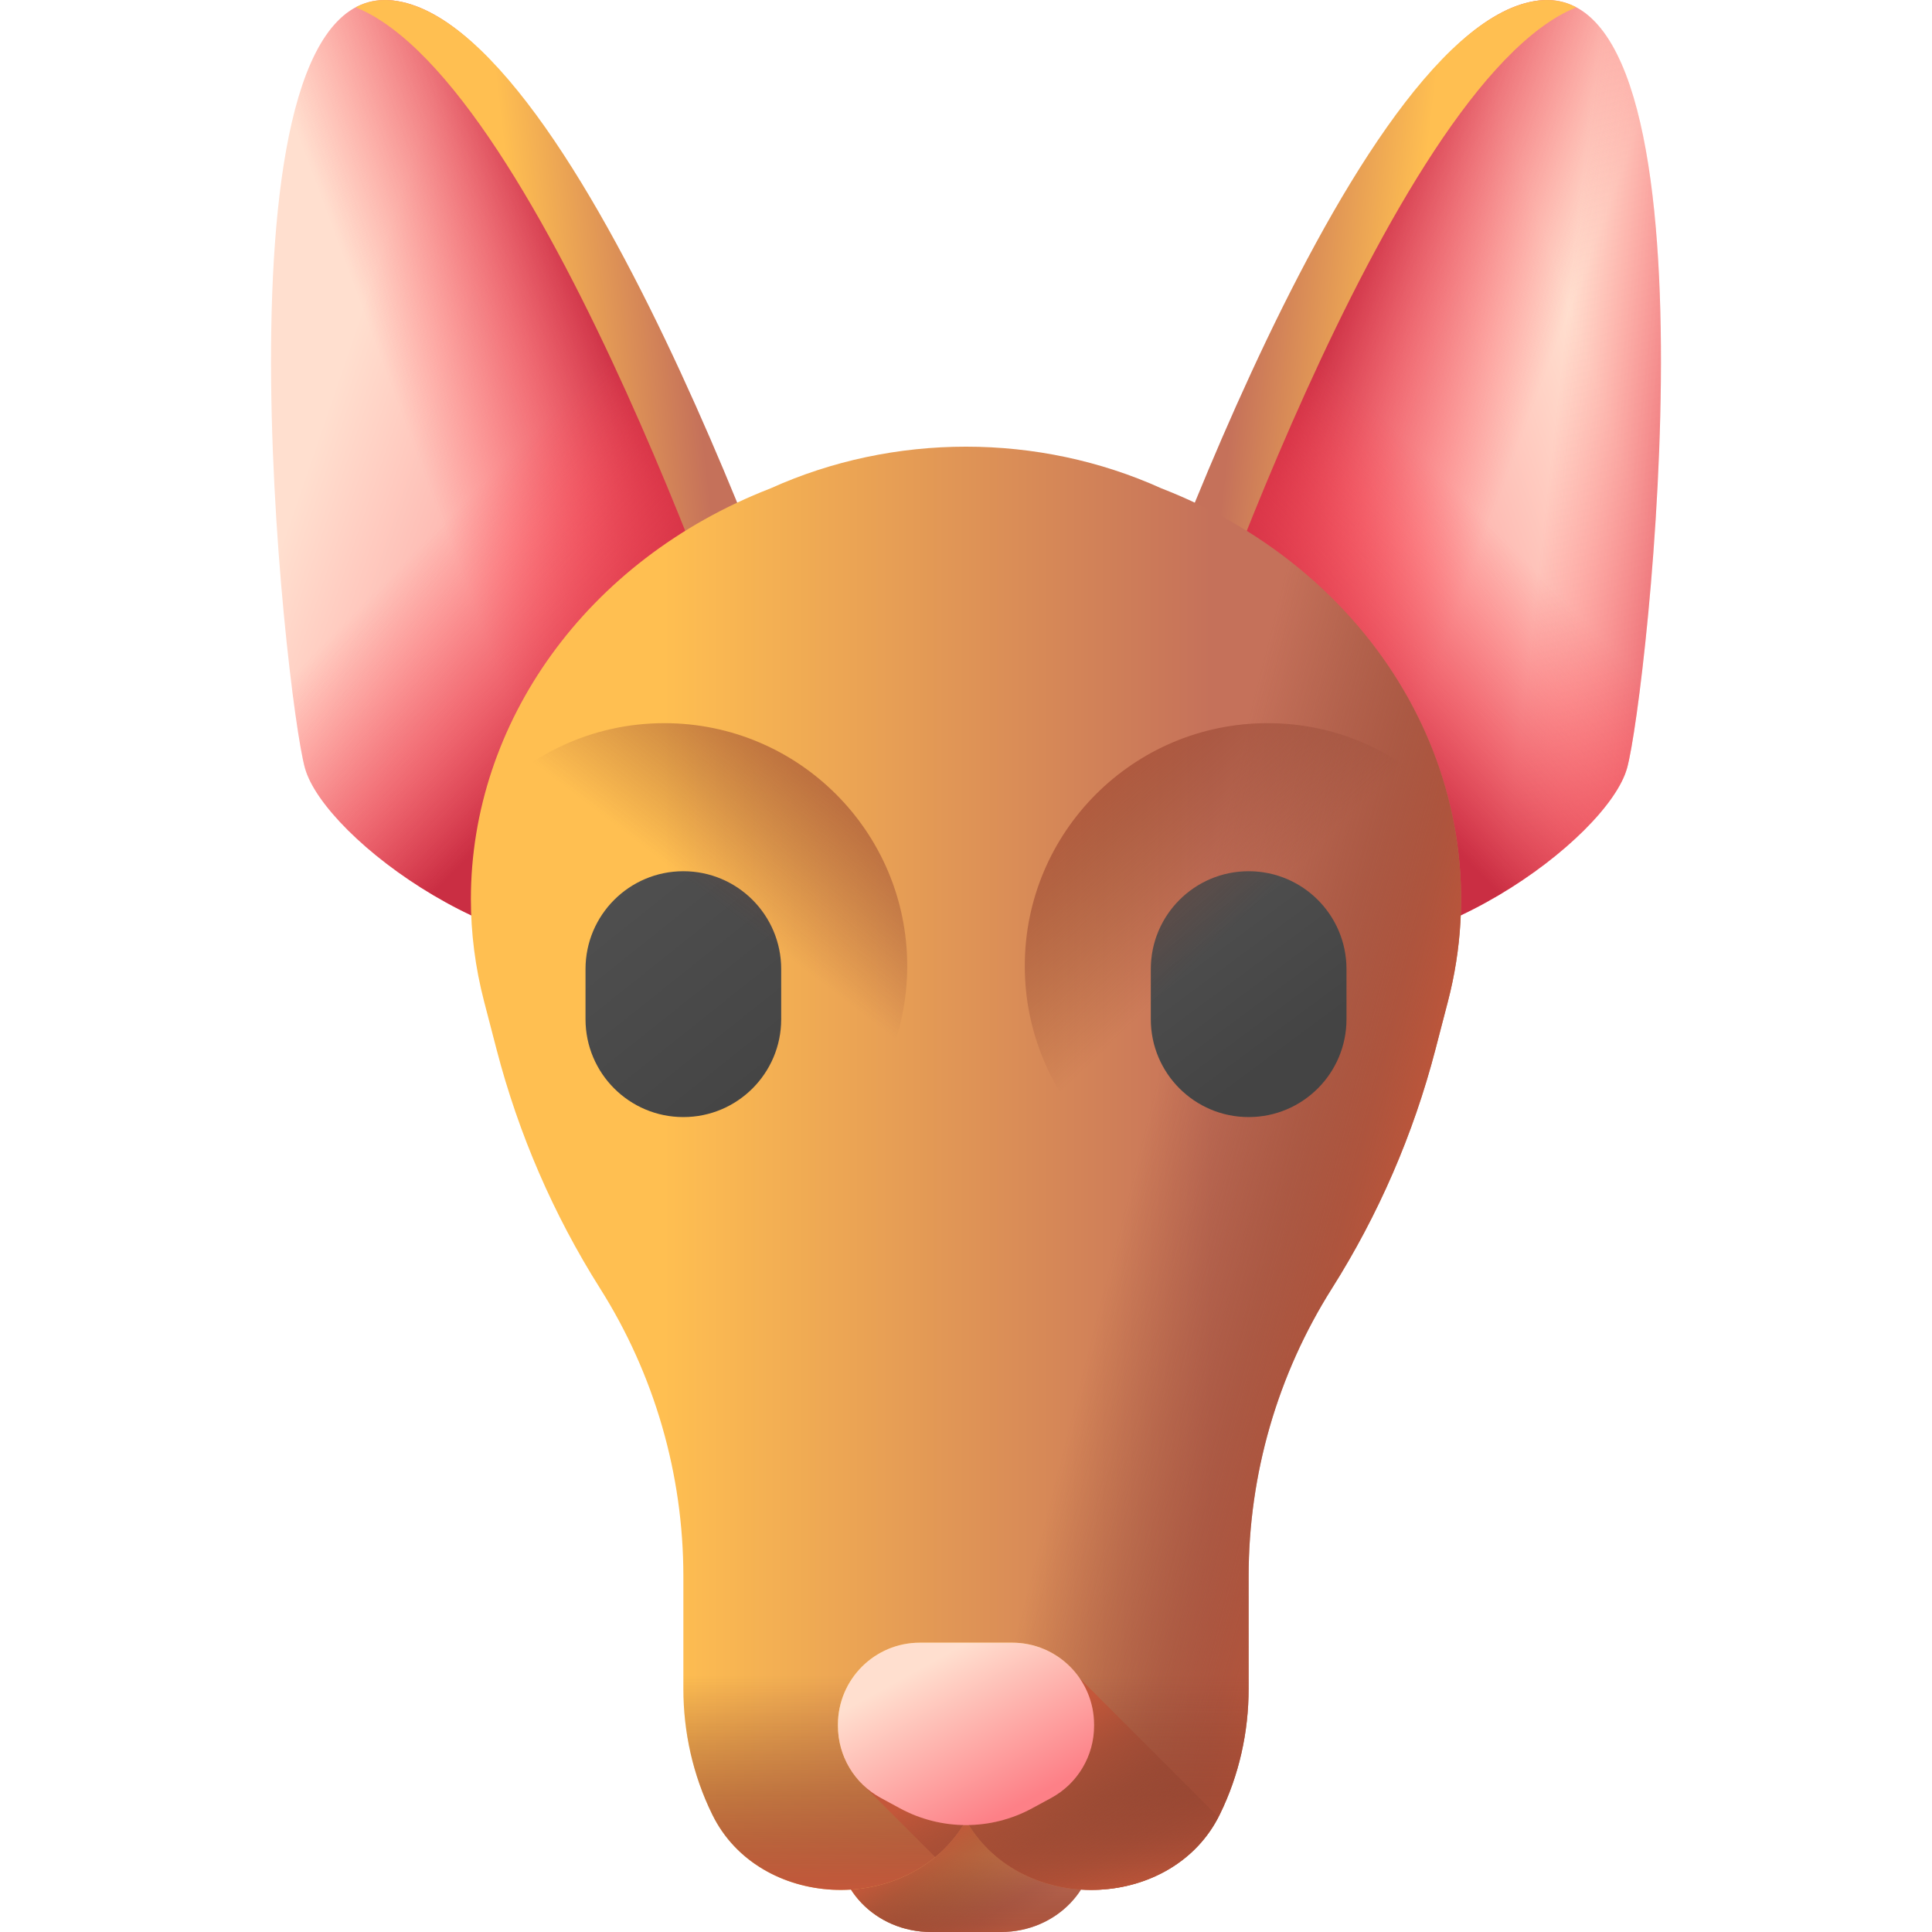 <svg id="Capa_1" enable-background="new 0 0 512 512" height="512" viewBox="0 0 512 512" width="512" xmlns="http://www.w3.org/2000/svg" xmlns:xlink="http://www.w3.org/1999/xlink"><linearGradient id="lg1"><stop offset="0" stop-color="#ffdfcf"/><stop offset="1" stop-color="#fd8087"/></linearGradient><linearGradient id="SVGID_1_" gradientUnits="userSpaceOnUse" x1="85.632" x2="185.434" xlink:href="#lg1" y1="111.518" y2="145.736"/><linearGradient id="lg2"><stop offset="0" stop-color="#fd4755" stop-opacity="0"/><stop offset=".259" stop-color="#f74452" stop-opacity=".259"/><stop offset=".628" stop-color="#e43b4c" stop-opacity=".628"/><stop offset="1" stop-color="#ca2e43"/></linearGradient><linearGradient id="SVGID_00000013176022668301879280000008795831472238333585_" gradientUnits="userSpaceOnUse" x1="115.13" x2="170.734" xlink:href="#lg2" y1="133.018" y2="112.344"/><linearGradient id="SVGID_00000102511981524689125980000016065340131488357772_" gradientUnits="userSpaceOnUse" x1="117.172" x2="164.935" xlink:href="#lg2" y1="138.722" y2="185.771"/><linearGradient id="lg3"><stop offset="0" stop-color="#ffbf51"/><stop offset="1" stop-color="#c5715a"/></linearGradient><linearGradient id="SVGID_00000036220280607444705770000012368880097698151321_" gradientUnits="userSpaceOnUse" x1="143.308" x2="186.794" xlink:href="#lg3" y1="124.587" y2="119.597"/><linearGradient id="SVGID_00000158017682413897278510000005648943966830965379_" gradientTransform="matrix(-1 0 0 1 2934.198 0)" gradientUnits="userSpaceOnUse" x1="2507.83" x2="2607.632" xlink:href="#lg1" y1="111.518" y2="145.736"/><linearGradient id="SVGID_00000049189336263882239480000011103280455457455759_" gradientTransform="matrix(-1 0 0 1 2934.198 0)" gradientUnits="userSpaceOnUse" x1="2537.327" x2="2592.931" xlink:href="#lg2" y1="133.018" y2="112.344"/><linearGradient id="SVGID_00000132789119198869708360000018156960565740673923_" gradientUnits="userSpaceOnUse" x1="410.184" x2="460.085" xlink:href="#lg2" y1="129.332" y2="135.035"/><linearGradient id="SVGID_00000076574999227664426640000000881575534017857922_" gradientTransform="matrix(-1 0 0 1 2934.198 0)" gradientUnits="userSpaceOnUse" x1="2539.37" x2="2587.132" xlink:href="#lg2" y1="138.722" y2="185.771"/><linearGradient id="SVGID_00000142171845870667003950000005893458540653700488_" gradientTransform="matrix(-1 0 0 1 2934.198 0)" gradientUnits="userSpaceOnUse" x1="2565.506" x2="2608.991" xlink:href="#lg3" y1="124.587" y2="119.597"/><linearGradient id="SVGID_00000132056354238768731180000014139050445800110745_" gradientUnits="userSpaceOnUse" x1="259.625" x2="274.595" xlink:href="#lg3" y1="475.508" y2="500.102"/><linearGradient id="lg4"><stop offset="0" stop-color="#883f2e" stop-opacity="0"/><stop offset=".298" stop-color="#8b402e" stop-opacity=".298"/><stop offset=".536" stop-color="#954430" stop-opacity=".536"/><stop offset=".753" stop-color="#a64b34" stop-opacity=".753"/><stop offset=".957" stop-color="#be5539" stop-opacity=".957"/><stop offset="1" stop-color="#c4573a"/></linearGradient><linearGradient id="SVGID_00000138560901147050960790000000011123438206983064_" gradientUnits="userSpaceOnUse" x1="256" x2="256" xlink:href="#lg4" y1="491.48" y2="516.282"/><linearGradient id="SVGID_00000112615767551905010260000002658176426773989251_" gradientUnits="userSpaceOnUse" x1="278.509" x2="261.4" xlink:href="#lg4" y1="503.58" y2="477.56"/><linearGradient id="SVGID_00000156558977278526429740000017538706380409949370_" gradientUnits="userSpaceOnUse" x1="175.899" x2="321.018" xlink:href="#lg3" y1="309.611" y2="309.611"/><linearGradient id="SVGID_00000144329199590674857910000015369010950039075246_" gradientUnits="userSpaceOnUse" x1="297.541" x2="370.967" xlink:href="#lg4" y1="321.367" y2="339.902"/><linearGradient id="SVGID_00000125581271403977968830000016282416247579708064_" gradientUnits="userSpaceOnUse" x1="256" x2="256" xlink:href="#lg4" y1="444.109" y2="500.875"/><linearGradient id="SVGID_00000136384632449246378600000015457500833318990264_" gradientUnits="userSpaceOnUse" x1="249.475" x2="263.185" xlink:href="#lg3" y1="444.152" y2="471.571"/><linearGradient id="SVGID_00000004517093935312754450000008529881229387711416_" gradientUnits="userSpaceOnUse" x1="294.995" x2="267.015" xlink:href="#lg4" y1="510.345" y2="462.405"/><linearGradient id="SVGID_00000179647297502629837880000013028910432703714236_" gradientUnits="userSpaceOnUse" x1="246.786" x2="268.172" xlink:href="#lg1" y1="440.464" y2="479.316"/><linearGradient id="lg5"><stop offset="0" stop-color="#5a5a5a"/><stop offset="1" stop-color="#444"/></linearGradient><linearGradient id="SVGID_00000050649484083535025920000003848285760166910887_" gradientUnits="userSpaceOnUse" x1="117.069" x2="204.039" xlink:href="#lg5" y1="183.163" y2="292.233"/><linearGradient id="SVGID_00000129899599087281284940000014659352112867610528_" gradientUnits="userSpaceOnUse" x1="285.049" x2="342.079" xlink:href="#lg5" y1="201.556" y2="278.546"/><linearGradient id="SVGID_00000042736092084962581290000013996360106150148789_" gradientUnits="userSpaceOnUse" x1="326.604" x2="274.487" xlink:href="#lg4" y1="246.18" y2="191.246"/><linearGradient id="SVGID_00000012444312916723067630000015052754987762567079_" gradientUnits="userSpaceOnUse" x1="189.311" x2="234.791" xlink:href="#lg4" y1="238.76" y2="179.068"/><g><g><g><g><path d="m213.942 190.74s-57.173-181.688-108.583-190.451-29.794 184.609-24.536 203.303 54.915 55.5 91.72 46.736c36.805-8.762 41.399-59.588 41.399-59.588z" fill="url(#SVGID_1_)"/><path d="m213.942 190.74s-57.173-181.688-108.583-190.451-29.794 184.609-24.536 203.303 54.915 55.5 91.72 46.736c36.805-8.762 41.399-59.588 41.399-59.588z" fill="url(#SVGID_00000013176022668301879280000008795831472238333585_)"/><path d="m80.823 203.592c5.258 18.695 54.915 55.5 91.72 46.736s41.4-59.589 41.4-59.589-16.264-51.68-39.241-101.245h-102.841c-.581 50.192 6.295 104.616 8.962 114.098z" fill="url(#SVGID_00000102511981524689125980000016065340131488357772_)"/><path d="m105.359.289c-4.162-.709-7.843-.087-11.096 1.654 50.053 20.215 105.887 188.797 105.887 188.797s-7.595 50.826-44.4 59.589c-1.208.288-2.43.523-3.664.715 7.01.954 13.935.838 20.456-.715 36.805-8.763 44.4-59.589 44.4-59.589s-60.173-181.688-111.583-190.451z" fill="url(#SVGID_00000036220280607444705770000012368880097698151321_)"/></g><g><path d="m298.058 190.74s57.173-181.688 108.583-190.451 29.794 184.609 24.537 203.304-54.915 55.5-91.72 46.736c-36.806-8.763-41.4-59.589-41.4-59.589z" fill="url(#SVGID_00000158017682413897278510000005648943966830965379_)"/><path d="m298.058 190.74s57.173-181.688 108.583-190.451 29.794 184.609 24.537 203.304-54.915 55.5-91.72 46.736c-36.806-8.763-41.4-59.589-41.4-59.589z" fill="url(#SVGID_00000049189336263882239480000011103280455457455759_)"/><path d="m298.058 190.74s57.173-181.688 108.583-190.451 29.794 184.609 24.537 203.304-54.915 55.5-91.72 46.736c-36.806-8.763-41.4-59.589-41.4-59.589z" fill="url(#SVGID_00000132789119198869708360000018156960565740673923_)"/><path d="m431.177 203.592c-5.258 18.695-54.915 55.5-91.72 46.736s-41.4-59.589-41.4-59.589 16.264-51.68 39.241-101.245h102.84c.582 50.192-6.294 104.616-8.961 114.098z" fill="url(#SVGID_00000076574999227664426640000000881575534017857922_)"/><path d="m406.641.289c4.162-.709 7.843-.087 11.096 1.654-50.053 20.215-105.887 188.797-105.887 188.797s7.595 50.826 44.4 59.589c1.208.288 2.43.523 3.664.715-7.01.954-13.935.838-20.456-.715-36.805-8.763-44.4-59.589-44.4-59.589s60.173-181.688 111.583-190.451z" fill="url(#SVGID_00000142171845870667003950000005893458540653700488_)"/></g></g><g><g><path d="m265.279 512h-18.557c-14.733 0-26.178-11.954-24.5-25.589l6.582-53.479h54.393l6.582 53.479c1.678 13.635-9.768 25.589-24.5 25.589z" fill="url(#SVGID_00000132056354238768731180000014139050445800110745_)"/><path d="m265.279 512h-18.557c-14.733 0-26.178-11.954-24.5-25.589l6.582-53.479h54.393l6.582 53.479c1.678 13.635-9.768 25.589-24.5 25.589z" fill="url(#SVGID_00000138560901147050960790000000011123438206983064_)"/><path d="m265.279 512h-18.557c-14.733 0-26.178-11.954-24.5-25.589l6.582-53.479h54.393l6.582 53.479c1.678 13.635-9.768 25.589-24.5 25.589z" fill="url(#SVGID_00000112615767551905010260000002658176426773989251_)"/></g><g><path d="m383.71 265.4-3.326 12.784c-5.821 22.376-15.069 43.717-27.416 63.265-14.417 22.826-22.068 49.27-22.068 76.268v29.794c0 11.511-2.535 22.905-7.602 33.24-.029.06-.058.119-.088.179-12.24 24.93-50.61 26.89-66.02 3.44l-1.19-1.82-1.19 1.82c-15.41 23.45-53.78 21.49-66.02-3.44-.029-.059-.058-.119-.087-.178-5.068-10.336-7.603-21.729-7.603-33.241v-29.794c0-26.997-7.652-53.442-22.069-76.268-12.347-19.548-21.595-40.889-27.416-63.265l-3.325-12.784c-2.36-9.07-3.5-18.17-3.5-27.15 0-46.48 30.41-89.82 79.42-108.83 32.6-14.73 70.98-14.73 103.58 0 58.48 22.69 90.48 80.02 75.92 135.98z" fill="url(#SVGID_00000156558977278526429740000017538706380409949370_)"/><path d="m307.79 129.42c-24.788-11.2-52.915-13.875-79.305-8.042v379.073c10.352-1.415 20.17-6.715 26.325-16.081l1.19-1.82 1.19 1.82c15.41 23.45 53.78 21.49 66.02-3.44.029-.06.059-.119.088-.179 5.068-10.335 7.602-21.729 7.602-33.24v-29.794c0-26.997 7.652-53.442 22.068-76.268 12.346-19.548 21.594-40.889 27.416-63.265l3.326-12.784c14.56-55.96-17.44-113.29-75.92-135.98z" fill="url(#SVGID_00000144329199590674857910000015369010950039075246_)"/><path d="m173.853 372.822c4.773 14.413 7.247 29.564 7.247 44.895v29.794c0 11.511 2.535 22.905 7.603 33.24.029.059.058.119.087.178 12.24 24.93 50.61 26.89 66.02 3.44l1.19-1.82 1.19 1.82c15.41 23.45 53.78 21.49 66.02-3.44.029-.06.059-.119.088-.179 5.068-10.335 7.602-21.729 7.602-33.24v-29.794c0-15.331 2.474-30.482 7.247-44.895h-164.294z" fill="url(#SVGID_00000125581271403977968830000016282416247579708064_)"/><path d="m273.515 479.218 5.067-2.749c7-3.798 11.36-11.124 11.36-19.088v-.338c0-11.994-9.723-21.717-21.717-21.717h-24.446c-11.994 0-21.717 9.723-21.717 21.717v.338c0 7.964 4.36 15.29 11.36 19.088l5.067 2.749c10.923 5.927 24.103 5.927 35.026 0z" fill="url(#SVGID_00000136384632449246378600000015457500833318990264_)"/><path d="m322.889 481.525-36.728-36.728-57.988 27.669 19.672 19.672c2.629-2.177 4.988-4.76 6.965-7.769l1.19-1.82 1.19 1.82c15.284 23.259 53.138 21.508 65.699-2.844z" fill="url(#SVGID_00000004517093935312754450000008529881229387711416_)"/><path d="m273.515 479.218 5.067-2.749c7-3.798 11.36-11.124 11.36-19.088v-.338c0-11.994-9.723-21.717-21.717-21.717h-24.446c-11.994 0-21.717 9.723-21.717 21.717v.338c0 7.964 4.36 15.29 11.36 19.088l5.067 2.749c10.923 5.927 24.103 5.927 35.026 0z" fill="url(#SVGID_00000179647297502629837880000013028910432703714236_)"/><g><path d="m181.096 296.036c-14.32 0-25.928-11.608-25.928-25.928v-13.297c0-14.32 11.608-25.928 25.928-25.928 14.32 0 25.928 11.608 25.928 25.928v13.297c.001 14.32-11.608 25.928-25.928 25.928z" fill="url(#SVGID_00000050649484083535025920000003848285760166910887_)"/><path d="m330.904 296.036c-14.32 0-25.928-11.608-25.928-25.928v-13.297c0-14.32 11.608-25.928 25.928-25.928 14.32 0 25.928 11.608 25.928 25.928v13.297c0 14.32-11.609 25.928-25.928 25.928z" fill="url(#SVGID_00000129899599087281284940000014659352112867610528_)"/></g></g></g></g><g><path d="m384.324 213.601c-11.795-13.451-29.095-21.955-48.391-21.955-35.542 0-64.355 28.812-64.355 64.354s28.813 64.354 64.355 64.354c12.079 0 23.376-3.334 33.033-9.123 4.653-10.687 8.475-21.734 11.419-33.048l3.326-12.784c4.552-17.499 4.552-35.132.613-51.798z" fill="url(#SVGID_00000042736092084962581290000013996360106150148789_)"/><path d="m240.422 256c0-35.542-28.813-64.354-64.355-64.354-19.287 0-36.58 8.496-48.375 21.937-1.902 8.04-2.902 16.301-2.902 24.668 0 8.98 1.14 18.08 3.5 27.15l3.326 12.784c2.943 11.314 6.766 22.362 11.419 33.048 9.657 5.788 20.954 9.123 33.033 9.123 35.542-.002 64.354-28.814 64.354-64.356z" fill="url(#SVGID_00000012444312916723067630000015052754987762567079_)"/></g></g></svg>